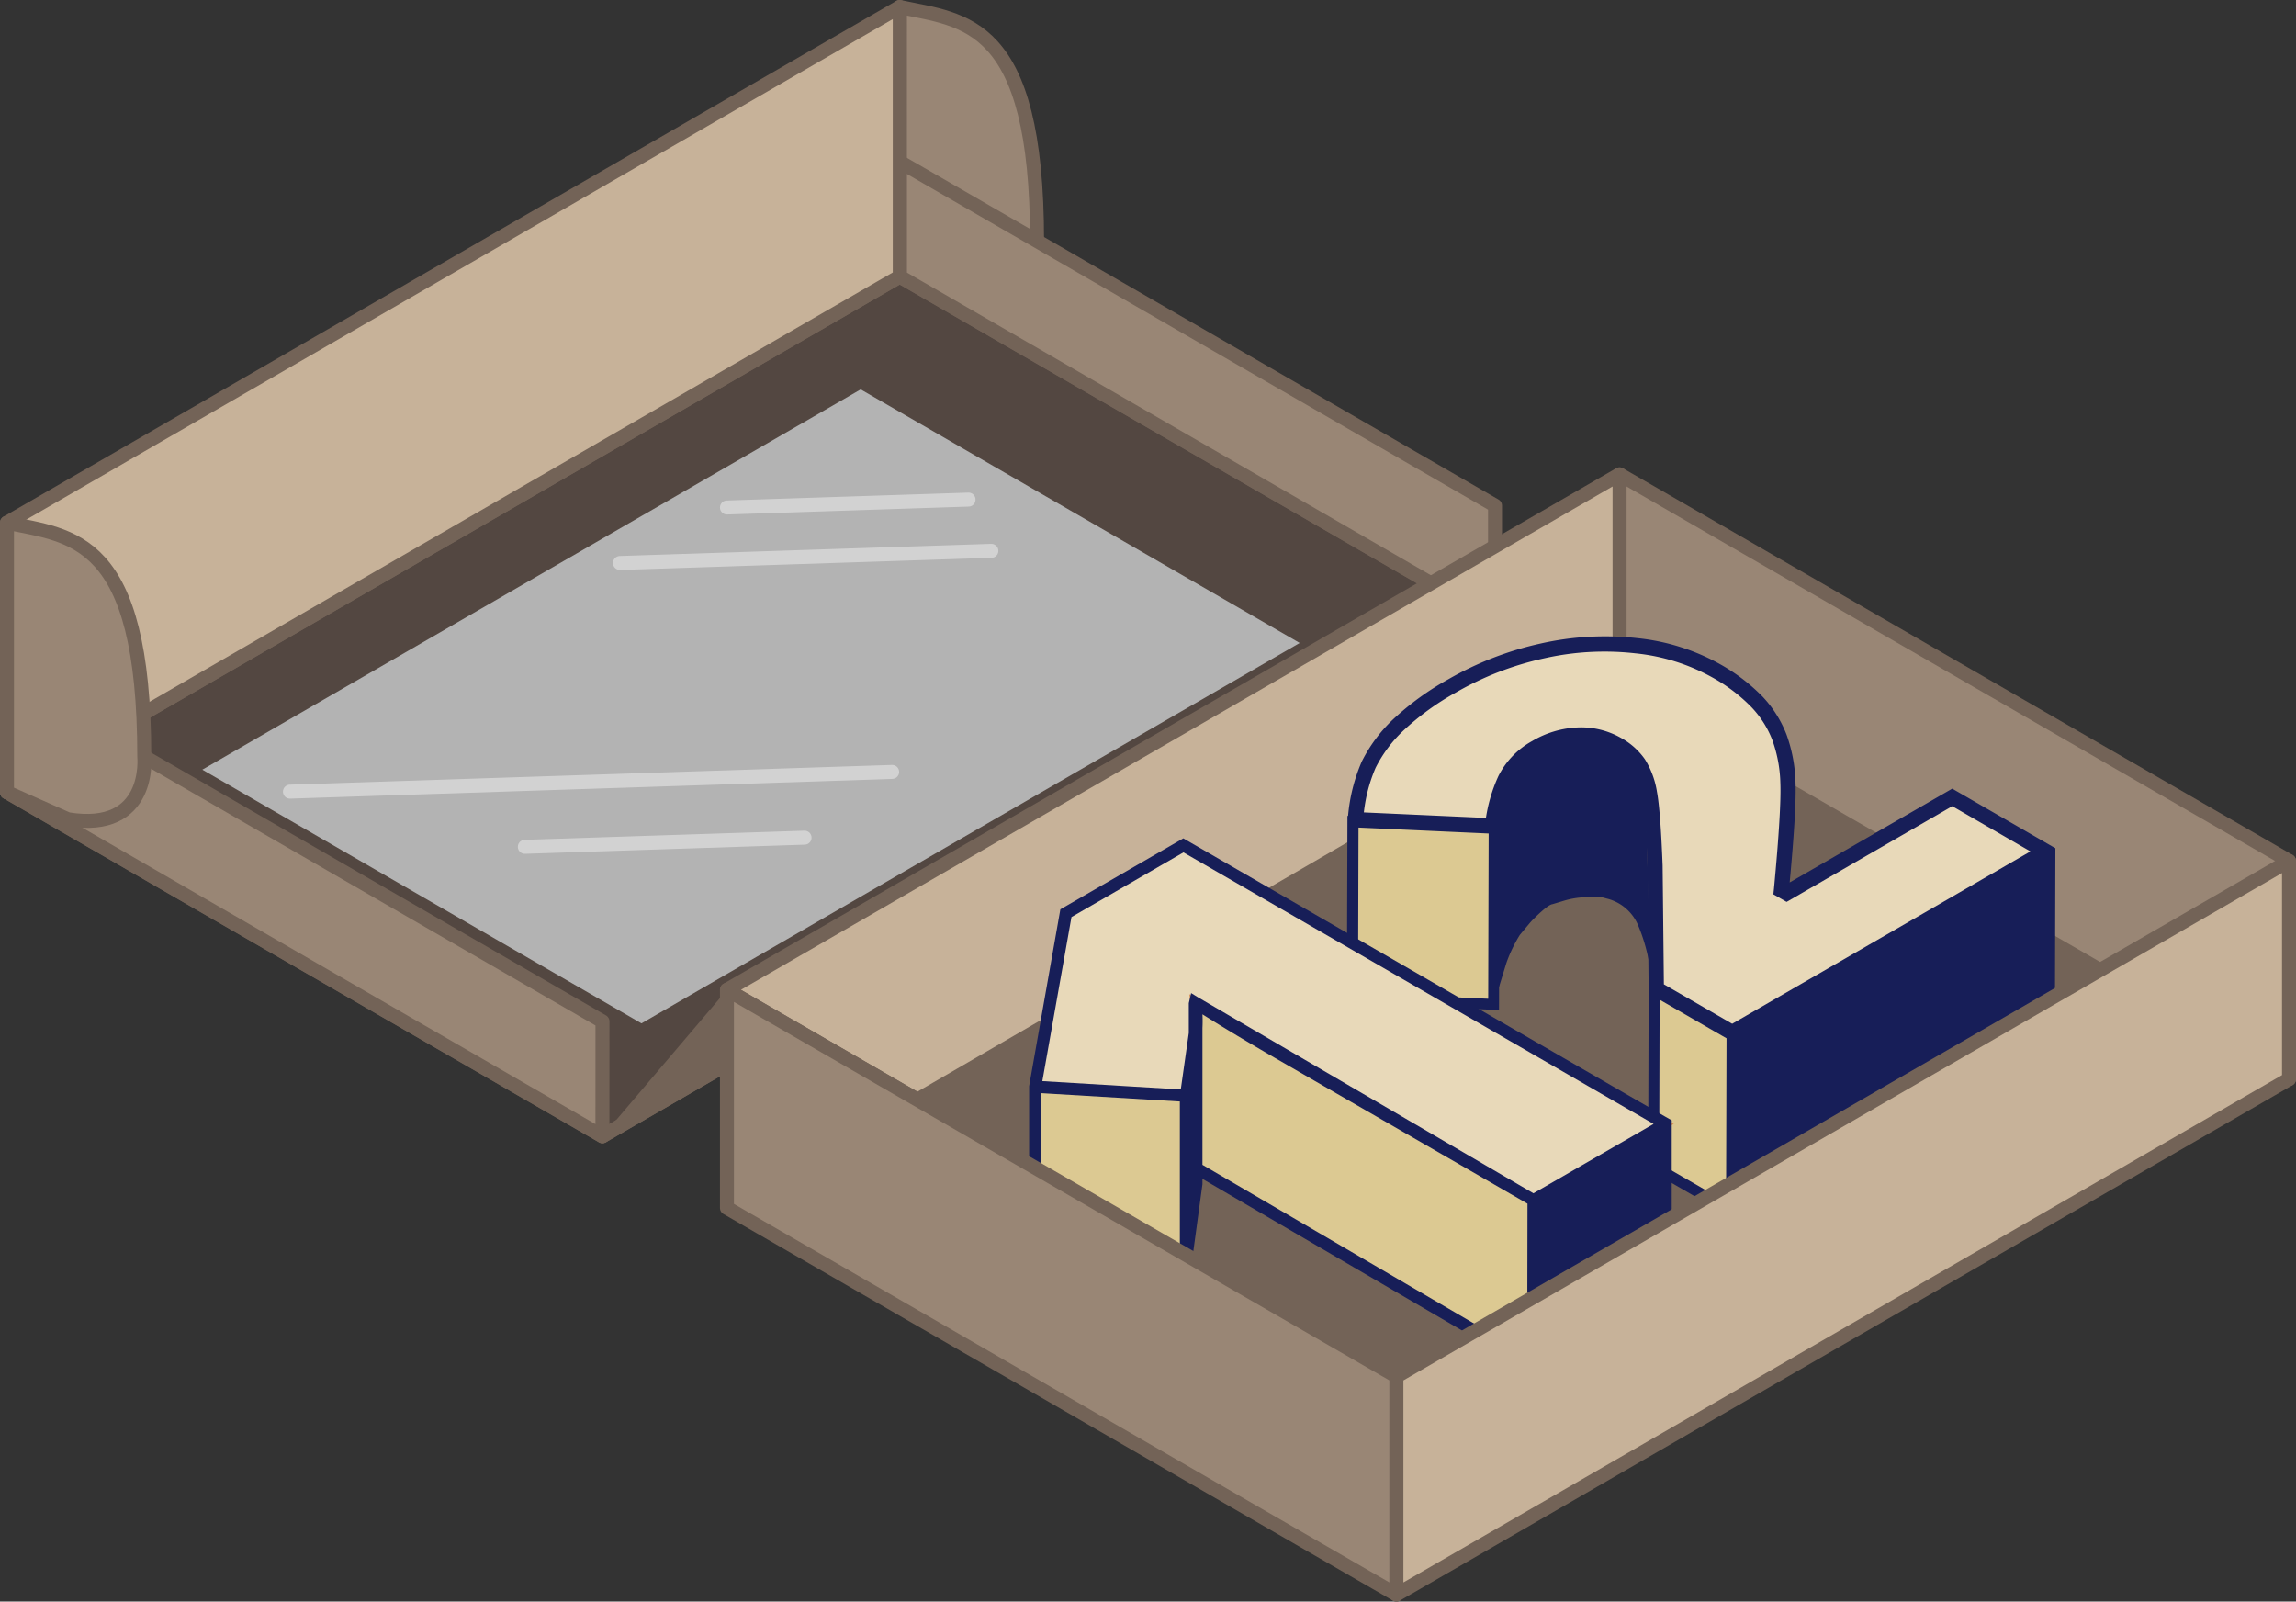 <svg xmlns="http://www.w3.org/2000/svg" viewBox="0 0 551.83 384.85"><rect x="0" y="0" width="551.83" height="384.85" fill="#333333" stroke="none"/><defs><style>.cls-1{fill:#534741;}.cls-1,.cls-2,.cls-3,.cls-4,.cls-8{stroke:#736357;}.cls-1,.cls-2,.cls-3,.cls-4,.cls-7,.cls-8,.cls-9{stroke-linecap:round;stroke-linejoin:round;}.cls-1,.cls-2,.cls-3,.cls-4,.cls-7,.cls-8{stroke-width:3.36px;}.cls-2,.cls-7{fill:none;}.cls-3{fill:#998675;}.cls-4{fill:#c7b299;}.cls-5{fill:#b3b3b3;}.cls-6,.cls-8{fill:#736357;}.cls-7{stroke:#f2f2f2;opacity:0.5;}.cls-9{fill:#dcc992;}.cls-12,.cls-9{stroke:#d69055;}.cls-11,.cls-12,.cls-9{stroke-width:2px;}.cls-10{fill:#171e58;}.cls-11,.cls-12{fill:#e8d9b9;stroke-miterlimit:10;}.cls-11{stroke:#171e58;}</style></defs><title>BoxesМонтажная область 8</title><g id="Дополнения"><polygon class="cls-1" points="216.25 66.44 359.32 149.07 144.79 273.03 1.68 190.37 216.25 66.44"/><line class="cls-2" x1="144.8" y1="273" x2="359.32" y2="149.05"/><path class="cls-3" d="M216.25,1.68c15.52,3.32,33,3.06,33,56.26,0,0,1.82,18.32-18.38,15l-14.64-6.52Z"/><polygon class="cls-3" points="359.32 149.07 359.32 121.49 216.25 38.87 216.25 66.44 359.32 149.07"/><polygon class="cls-4" points="216.25 1.68 1.68 125.6 1.68 190.37 216.25 66.44 216.25 1.68"/><polygon class="cls-3" points="1.68 190.37 1.68 162.79 144.8 245.45 144.79 273.03 1.68 190.37"/><polygon class="cls-5" points="206.86 93.57 312.37 154.5 154.17 245.91 48.63 184.95 206.86 93.57"/><polygon class="cls-6" points="174.72 237.85 144.79 273.03 174.72 255.71 174.72 237.85"/><polygon class="cls-6" points="389.25 113.99 359.32 149.17 389.25 131.85 389.25 113.99"/><path class="cls-3" d="M1.68,125.6c15.52,3.33,33,3.07,33,56.26,0,0,1.82,18.33-18.38,15L1.68,190.37Z"/><line class="cls-7" x1="232.78" y1="120.05" x2="174.72" y2="121.95"/><line class="cls-7" x1="193.37" y1="201.29" x2="126.14" y2="203.49"/><line class="cls-7" x1="238.27" y1="132.36" x2="149.01" y2="135.28"/><line class="cls-7" x1="214.42" y1="185.49" x2="69.69" y2="190.23"/><polygon class="cls-8" points="389.25 166.42 220.49 264.27 335.62 330.74 504.74 233.1 389.25 166.42"/><polygon class="cls-3" points="389.25 166.42 550.15 259.31 550.15 206.88 389.25 113.99 389.25 166.42"/><polygon class="cls-4" points="220.49 264.27 389.25 166.42 389.25 113.99 174.72 237.85 220.49 264.27"/><polygon class="cls-9" points="325.08 239.79 325.2 197.43 359.11 198.97 358.99 241.33 325.08 239.79"/><polygon class="cls-9" points="397.56 237.88 397.44 280.24 416.16 291.05 416.29 248.69 397.56 237.88"/><path class="cls-10" d="M384.71,215.53l1.66.44a11,11,0,0,1,7.35,6.4h0a42,42,0,0,1,3.22,14.1l.46,8.8.59,35.84-2.57-93.59-4.75-7.22-9.08-3.12-12.18,2.88-8.25,9.56-2.06,13.82L359,241.33l3.07-10a34.53,34.53,0,0,1,3.21-6.67l2.2-2.63a16.87,16.87,0,0,1,1.22-1.32c1.24-1.22,3.46-3.34,4.44-3.44l2.68-.81a20.36,20.36,0,0,1,5.48-.87Z"/><path class="cls-10" d="M469.21,189.51l-39.07,22.54c1.11-12,1.57-19.89,1.4-24a36.42,36.42,0,0,0-2.17-11.56,27.93,27.93,0,0,0-5.82-9.17,45.18,45.18,0,0,0-10.2-7.75,51.4,51.4,0,0,0-19.88-6.23,70.06,70.06,0,0,0-23.16,1.29,78,78,0,0,0-22.22,8.6,67.36,67.36,0,0,0-13.27,9.63A36.42,36.42,0,0,0,327.29,183,42.22,42.22,0,0,0,324,196.06l-.15,0-.14,45,36.57,1.66.12-43.64a36,36,0,0,1,3-11,16.31,16.31,0,0,1,6.67-6.88,19.79,19.79,0,0,1,9.25-2.77,15.52,15.52,0,0,1,8.44,2,13.52,13.52,0,0,1,4.57,4,17.3,17.3,0,0,1,2.31,6.4c.54,2.85,1,8.63,1.32,17.17l.28,29.89L396.12,281l20.05,11.58,77.71-44.88.12-43.87ZM357.68,240l-31.28-1.41.11-39.73,20.52.94,10.76.49Zm57.17,48.82-16.08-9.29.11-39.31,14.95,8.63,1.13.65ZM463,220.21l-46.68,26.95-3.81-2.2-13.6-7.85L398.6,208c-.34-8.82-.79-14.58-1.35-17.59a19.91,19.91,0,0,0-2.73-7.39,16,16,0,0,0-5.43-4.84,18.36,18.36,0,0,0-9.86-2.38,22.41,22.41,0,0,0-10.47,3.13,18.7,18.7,0,0,0-7.73,8A36.78,36.78,0,0,0,358,197.59l-31.3-1.42a38.62,38.62,0,0,1,3-12.07,33.19,33.19,0,0,1,7-9.35,64.49,64.49,0,0,1,12.73-9.22,74.8,74.8,0,0,1,21.48-8.31A66.85,66.85,0,0,1,393.16,156a48.75,48.75,0,0,1,18.86,5.9,41.64,41.64,0,0,1,9.6,7.28,25,25,0,0,1,5.28,8.28,33.83,33.83,0,0,1,2,10.72c.17,4.14-.34,12.66-1.53,25.33l-.09.85,2.12,1.21,39.82-23,20.83,12Z"/><path class="cls-11" d="M490,204.59,463,220.21l-46.68,26.95-3.81-2.2-13.6-7.85L398.6,208c-.34-8.82-.79-14.58-1.35-17.59a19.91,19.91,0,0,0-2.73-7.39,16,16,0,0,0-5.43-4.84,18.36,18.36,0,0,0-9.86-2.38,22.41,22.41,0,0,0-10.47,3.13,18.7,18.7,0,0,0-7.73,8A36.78,36.78,0,0,0,358,197.59l-31.3-1.42a38.62,38.62,0,0,1,3-12.07,33.19,33.19,0,0,1,7-9.35,64.49,64.49,0,0,1,12.73-9.22,74.8,74.8,0,0,1,21.48-8.31A66.85,66.85,0,0,1,393.16,156a48.75,48.75,0,0,1,18.86,5.9,41.64,41.64,0,0,1,9.6,7.28,25,25,0,0,1,5.28,8.28,33.83,33.83,0,0,1,2,10.72c.17,4.14-.34,12.66-1.53,25.33l-.09.85,2.12,1.21,39.82-23Z"/><polygon class="cls-9" points="248.8 261.13 248.8 300.77 285.03 302.92 285.03 263.28 248.8 261.13"/><polygon class="cls-9" points="368.51 288.41 368.51 328.05 287.17 280.53 287.17 240.9 368.51 288.41"/><path class="cls-12" d="M400.31,270.06l-31.79,18.35L307.15,253q-11.17-6.45-20-12.08a32.13,32.13,0,0,1,.16,8.51L285,263.28l-36.23-2.15,7.37-41.7,28.23-16.3Z"/><path class="cls-10" d="M400.31,268.37l-115.19-66.5-.72-.42-29.55,17.06-7.26,41.09-.25,1.41v41.13l39.15,2.32V303L289,284.57v-1.29l78.08,45.6,1.45.85,1.46-.84,31.8-18.36V269.21Zm-116.74,33-33.32-2V262.68l33.32,2Zm83.49,24.14L289,279.9l0-32.89a32.41,32.41,0,0,0,0-3.27c5.24,3.3,11.11,6.82,17.48,10.5l60.64,35Zm-79.15-85.87-1.63-1-.56,2.42v7.14l-1.93,13.59-33.27-2,7-39.42,26.91-15.54,113,65.25-28.88,16.67Z"/><polygon class="cls-3" points="174.72 290.27 335.62 383.17 335.62 330.74 174.72 237.85 174.72 290.27"/><polygon class="cls-4" points="335.62 383.17 550.15 259.31 550.15 206.88 335.62 330.74 335.62 383.17"/></g></svg>